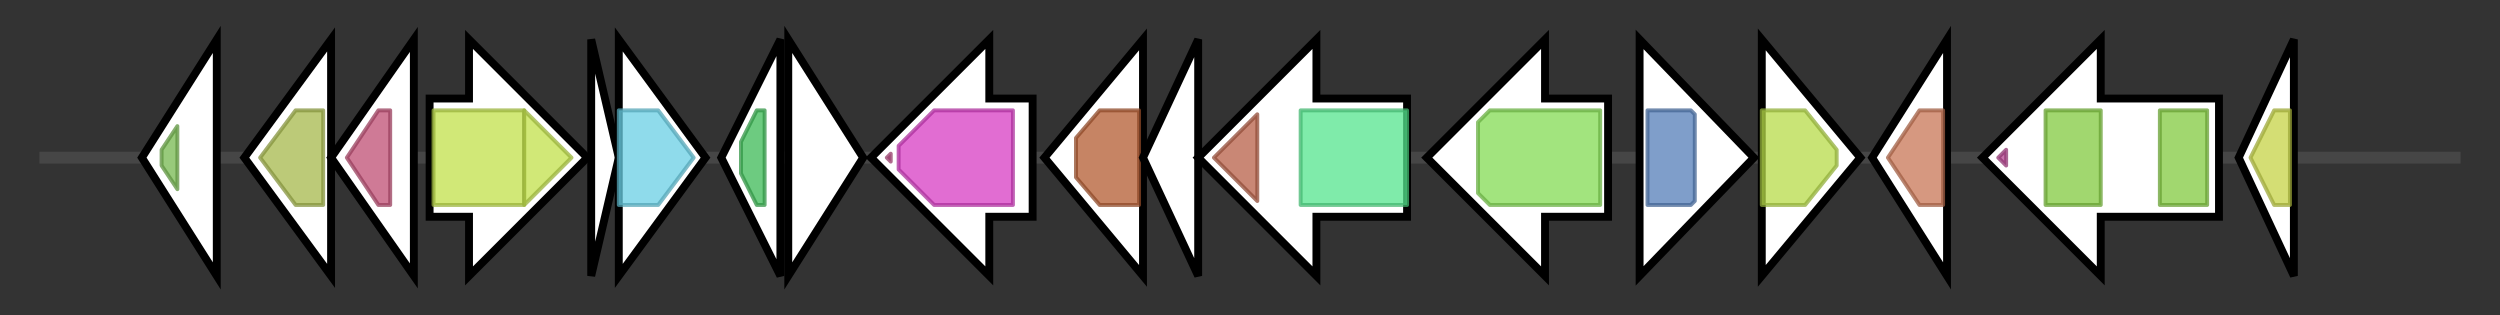 <svg version="1.1" baseProfile="full" xmlns="http://www.w3.org/2000/svg" width="634.3" height="80">
	<rect width="100%" height="100%" fill="#333333" stroke="none"/>
	<g>
		<line x1="10" y1="40.0" x2="624.3" y2="40.0" style="stroke:rgb(70,70,70); stroke-width:3 "/>
		<g>
			<title> (FCOJGGDE_01470)
hypothetical protein</title>
			<polygon class=" (FCOJGGDE_01470)
hypothetical protein" points="36,40 55,10 55,70" fill="rgb(255,255,255)" fill-opacity="1.0" stroke="rgb(0,0,0)" stroke-width="2"  />
			<g>
				<title>HNH (PF01844)
"HNH endonuclease"</title>
				<polygon class="PF01844" points="41,38 45,32 45,48 41,42" stroke-linejoin="round" width="4" height="24" fill="rgb(118,184,79)" stroke="rgb(94,147,63)" stroke-width="1" opacity="0.75" />
			</g>
		</g>
		<g>
			<title> (FCOJGGDE_01471)
hypothetical protein</title>
			<polygon class=" (FCOJGGDE_01471)
hypothetical protein" points="62,40 84,10 84,70" fill="rgb(255,255,255)" fill-opacity="1.0" stroke="rgb(0,0,0)" stroke-width="2"  />
			<g>
				<title>Abhydrolase_2 (PF02230)
"Phospholipase/Carboxylesterase"</title>
				<polygon class="PF02230" points="66,40 75,28 82,28 82,52 75,52" stroke-linejoin="round" width="20" height="24" fill="rgb(165,184,75)" stroke="rgb(132,147,60)" stroke-width="1" opacity="0.75" />
			</g>
		</g>
		<g>
			<title> (FCOJGGDE_01472)
hypothetical protein</title>
			<polygon class=" (FCOJGGDE_01472)
hypothetical protein" points="84,40 105,10 105,70" fill="rgb(255,255,255)" fill-opacity="1.0" stroke="rgb(0,0,0)" stroke-width="2"  />
			<g>
				<title>HhH-GPD (PF00730)
"HhH-GPD superfamily base excision DNA repair protein"</title>
				<polygon class="PF00730" points="88,40 96,28 99,28 99,52 96,52" stroke-linejoin="round" width="13" height="24" fill="rgb(190,78,115)" stroke="rgb(152,62,92)" stroke-width="1" opacity="0.75" />
			</g>
		</g>
		<g>
			<title>rfnT (FCOJGGDE_01473)
Riboflavin transporter RfnT</title>
			<polygon class="rfnT (FCOJGGDE_01473)
Riboflavin transporter RfnT" points="109,25 119,25 119,10 149,40 119,70 119,55 109,55" fill="rgb(255,255,255)" fill-opacity="1.0" stroke="rgb(0,0,0)" stroke-width="2"  />
			<g>
				<title>MFS_1 (PF07690)
"Major Facilitator Superfamily"</title>
				<rect class="PF07690" x="110" y="28" stroke-linejoin="round" width="23" height="24" fill="rgb(193,224,74)" stroke="rgb(154,179,59)" stroke-width="1" opacity="0.75" />
			</g>
			<g>
				<title>MFS_1 (PF07690)
"Major Facilitator Superfamily"</title>
				<polygon class="PF07690" points="133,28 133,28 145,40 133,52 133,52" stroke-linejoin="round" width="15" height="24" fill="rgb(193,224,74)" stroke="rgb(154,179,59)" stroke-width="1" opacity="0.75" />
			</g>
		</g>
		<g>
			<title> (FCOJGGDE_01474)
hypothetical protein</title>
			<polygon class=" (FCOJGGDE_01474)
hypothetical protein" points="150,10 157,40 150,70" fill="rgb(255,255,255)" fill-opacity="1.0" stroke="rgb(0,0,0)" stroke-width="2"  />
		</g>
		<g>
			<title>aqpZ (FCOJGGDE_01475)
Aquaporin Z</title>
			<polygon class="aqpZ (FCOJGGDE_01475)
Aquaporin Z" points="157,10 179,40 157,70" fill="rgb(255,255,255)" fill-opacity="1.0" stroke="rgb(0,0,0)" stroke-width="2"  />
			<g>
				<title>MIP (PF00230)
"Major intrinsic protein"</title>
				<polygon class="PF00230" points="157,28 167,28 176,40 167,52 157,52" stroke-linejoin="round" width="21" height="24" fill="rgb(105,207,228)" stroke="rgb(84,165,182)" stroke-width="1" opacity="0.75" />
			</g>
		</g>
		<g>
			<title>slyA (FCOJGGDE_01476)
Transcriptional regulator SlyA</title>
			<polygon class="slyA (FCOJGGDE_01476)
Transcriptional regulator SlyA" points="183,40 198,10 198,70" fill="rgb(255,255,255)" fill-opacity="1.0" stroke="rgb(0,0,0)" stroke-width="2"  />
			<g>
				<title>MarR (PF01047)
"MarR family"</title>
				<polygon class="PF01047" points="188,36 192,28 194,28 194,52 192,52 188,44" stroke-linejoin="round" width="6" height="24" fill="rgb(60,185,86)" stroke="rgb(48,148,68)" stroke-width="1" opacity="0.75" />
			</g>
		</g>
		<g>
			<title> (FCOJGGDE_01477)
hypothetical protein</title>
			<polygon class=" (FCOJGGDE_01477)
hypothetical protein" points="200,10 219,40 200,70" fill="rgb(255,255,255)" fill-opacity="1.0" stroke="rgb(0,0,0)" stroke-width="2"  />
		</g>
		<g>
			<title> (FCOJGGDE_01478)
Tn3 family transposase TnXax1</title>
			<polygon class=" (FCOJGGDE_01478)
Tn3 family transposase TnXax1" points="262,25 251,25 251,10 221,40 251,70 251,55 262,55" fill="rgb(255,255,255)" fill-opacity="1.0" stroke="rgb(0,0,0)" stroke-width="2"  />
			<g>
				<title>PG_binding_1 (PF01471)
"Putative peptidoglycan binding domain"</title>
				<polygon class="PF01471" points="225,40 226,39 226,41" stroke-linejoin="round" width="5" height="24" fill="rgb(186,74,131)" stroke="rgb(148,59,104)" stroke-width="1" opacity="0.75" />
			</g>
			<g>
				<title>SLT_2 (PF13406)
"Transglycosylase SLT domain"</title>
				<polygon class="PF13406" points="228,37 237,28 257,28 257,52 237,52 228,43" stroke-linejoin="round" width="29" height="24" fill="rgb(215,60,195)" stroke="rgb(172,47,156)" stroke-width="1" opacity="0.75" />
			</g>
		</g>
		<g>
			<title> (FCOJGGDE_01479)
hypothetical protein</title>
			<polygon class=" (FCOJGGDE_01479)
hypothetical protein" points="265,40 290,10 290,70" fill="rgb(255,255,255)" fill-opacity="1.0" stroke="rgb(0,0,0)" stroke-width="2"  />
			<g>
				<title>SQS_PSY (PF00494)
"Squalene/phytoene synthase"</title>
				<polygon class="PF00494" points="273,35 279,28 289,28 289,52 279,52 273,45" stroke-linejoin="round" width="16" height="24" fill="rgb(178,91,49)" stroke="rgb(142,72,39)" stroke-width="1" opacity="0.75" />
			</g>
		</g>
		<g>
			<title> (FCOJGGDE_01480)
hypothetical protein</title>
			<polygon class=" (FCOJGGDE_01480)
hypothetical protein" points="290,40 304,10 304,70" fill="rgb(255,255,255)" fill-opacity="1.0" stroke="rgb(0,0,0)" stroke-width="2"  />
		</g>
		<g>
			<title>cimA (FCOJGGDE_01481)
(R)-citramalate synthase</title>
			<polygon class="cimA (FCOJGGDE_01481)
(R)-citramalate synthase" points="357,25 334,25 334,10 304,40 334,70 334,55 357,55" fill="rgb(255,255,255)" fill-opacity="1.0" stroke="rgb(0,0,0)" stroke-width="2"  />
			<g>
				<title>LeuA_dimer (PF08502)
"LeuA allosteric (dimerisation) domain"</title>
				<polygon class="PF08502" points="308,40 319,29 319,51" stroke-linejoin="round" width="15" height="24" fill="rgb(182,95,71)" stroke="rgb(145,76,56)" stroke-width="1" opacity="0.75" />
			</g>
			<g>
				<title>HMGL-like (PF00682)
"HMGL-like"</title>
				<rect class="PF00682" x="330" y="28" stroke-linejoin="round" width="27" height="24" fill="rgb(84,228,141)" stroke="rgb(67,182,112)" stroke-width="1" opacity="0.75" />
			</g>
		</g>
		<g>
			<title>mshC (FCOJGGDE_01482)
L-cysteine:1D-myo-inositol 2-amino-2-deoxy-alpha-D-glucopyranoside ligase</title>
			<polygon class="mshC (FCOJGGDE_01482)
L-cysteine:1D-myo-inositol 2-amino-2-deoxy-alpha-D-glucopyranoside ligase" points="408,25 392,25 392,10 362,40 392,70 392,55 408,55" fill="rgb(255,255,255)" fill-opacity="1.0" stroke="rgb(0,0,0)" stroke-width="2"  />
			<g>
				<title>tRNA-synt_1e (PF01406)
"tRNA synthetases class I (C) catalytic domain"</title>
				<polygon class="PF01406" points="375,31 378,28 406,28 406,52 378,52 375,49" stroke-linejoin="round" width="31" height="24" fill="rgb(131,218,83)" stroke="rgb(104,174,66)" stroke-width="1" opacity="0.75" />
			</g>
		</g>
		<g>
			<title> (FCOJGGDE_01483)
hypothetical protein</title>
			<polygon class=" (FCOJGGDE_01483)
hypothetical protein" points="416,10 445,40 416,70" fill="rgb(255,255,255)" fill-opacity="1.0" stroke="rgb(0,0,0)" stroke-width="2"  />
			<g>
				<title>TPM_phosphatase (PF04536)
"TPM domain"</title>
				<polygon class="PF04536" points="418,28 429,28 430,29 430,51 429,52 418,52" stroke-linejoin="round" width="12" height="24" fill="rgb(84,126,184)" stroke="rgb(67,100,147)" stroke-width="1" opacity="0.75" />
			</g>
		</g>
		<g>
			<title> (FCOJGGDE_01484)
putative oxidoreductase</title>
			<polygon class=" (FCOJGGDE_01484)
putative oxidoreductase" points="447,10 472,40 447,70" fill="rgb(255,255,255)" fill-opacity="1.0" stroke="rgb(0,0,0)" stroke-width="2"  />
			<g>
				<title>adh_short (PF00106)
"short chain dehydrogenase"</title>
				<polygon class="PF00106" points="447,28 458,28 466,38 466,42 458,52 447,52" stroke-linejoin="round" width="19" height="24" fill="rgb(182,219,73)" stroke="rgb(145,175,58)" stroke-width="1" opacity="0.75" />
			</g>
		</g>
		<g>
			<title> (FCOJGGDE_01485)
hypothetical protein</title>
			<polygon class=" (FCOJGGDE_01485)
hypothetical protein" points="475,40 494,10 494,70" fill="rgb(255,255,255)" fill-opacity="1.0" stroke="rgb(0,0,0)" stroke-width="2"  />
			<g>
				<title>OMP_b-brl (PF13505)
"Outer membrane protein beta-barrel domain"</title>
				<polygon class="PF13505" points="479,40 487,28 493,28 493,52 487,52" stroke-linejoin="round" width="18" height="24" fill="rgb(200,118,85)" stroke="rgb(160,94,67)" stroke-width="1" opacity="0.75" />
			</g>
		</g>
		<g>
			<title>uup (FCOJGGDE_01486)
ABC transporter ATP-binding protein uup</title>
			<polygon class="uup (FCOJGGDE_01486)
ABC transporter ATP-binding protein uup" points="563,25 533,25 533,10 503,40 533,70 533,55 563,55" fill="rgb(255,255,255)" fill-opacity="1.0" stroke="rgb(0,0,0)" stroke-width="2"  />
			<g>
				<title>ABC_tran_CTD (PF16326)
"ABC transporter C-terminal domain"</title>
				<polygon class="PF16326" points="507,40 509,38 509,42" stroke-linejoin="round" width="6" height="24" fill="rgb(180,67,143)" stroke="rgb(144,53,114)" stroke-width="1" opacity="0.75" />
			</g>
			<g>
				<title>ABC_tran (PF00005)
"ABC transporter"</title>
				<polygon class="PF00005" points="519,28 519,28 533,28 533,52 519,52 519,52" stroke-linejoin="round" width="14" height="24" fill="rgb(129,201,63)" stroke="rgb(103,160,50)" stroke-width="1" opacity="0.75" />
			</g>
			<g>
				<title>ABC_tran (PF00005)
"ABC transporter"</title>
				<rect class="PF00005" x="548" y="28" stroke-linejoin="round" width="12" height="24" fill="rgb(129,201,63)" stroke="rgb(103,160,50)" stroke-width="1" opacity="0.75" />
			</g>
		</g>
		<g>
			<title>ndk (FCOJGGDE_01487)
Nucleoside diphosphate kinase</title>
			<polygon class="ndk (FCOJGGDE_01487)
Nucleoside diphosphate kinase" points="568,40 582,10 582,70" fill="rgb(255,255,255)" fill-opacity="1.0" stroke="rgb(0,0,0)" stroke-width="2"  />
			<g>
				<title>NDK (PF00334)
"Nucleoside diphosphate kinase"</title>
				<polygon class="PF00334" points="571,40 577,28 581,28 581,52 577,52" stroke-linejoin="round" width="13" height="24" fill="rgb(197,210,70)" stroke="rgb(157,168,56)" stroke-width="1" opacity="0.75" />
			</g>
		</g>
	</g>
</svg>
